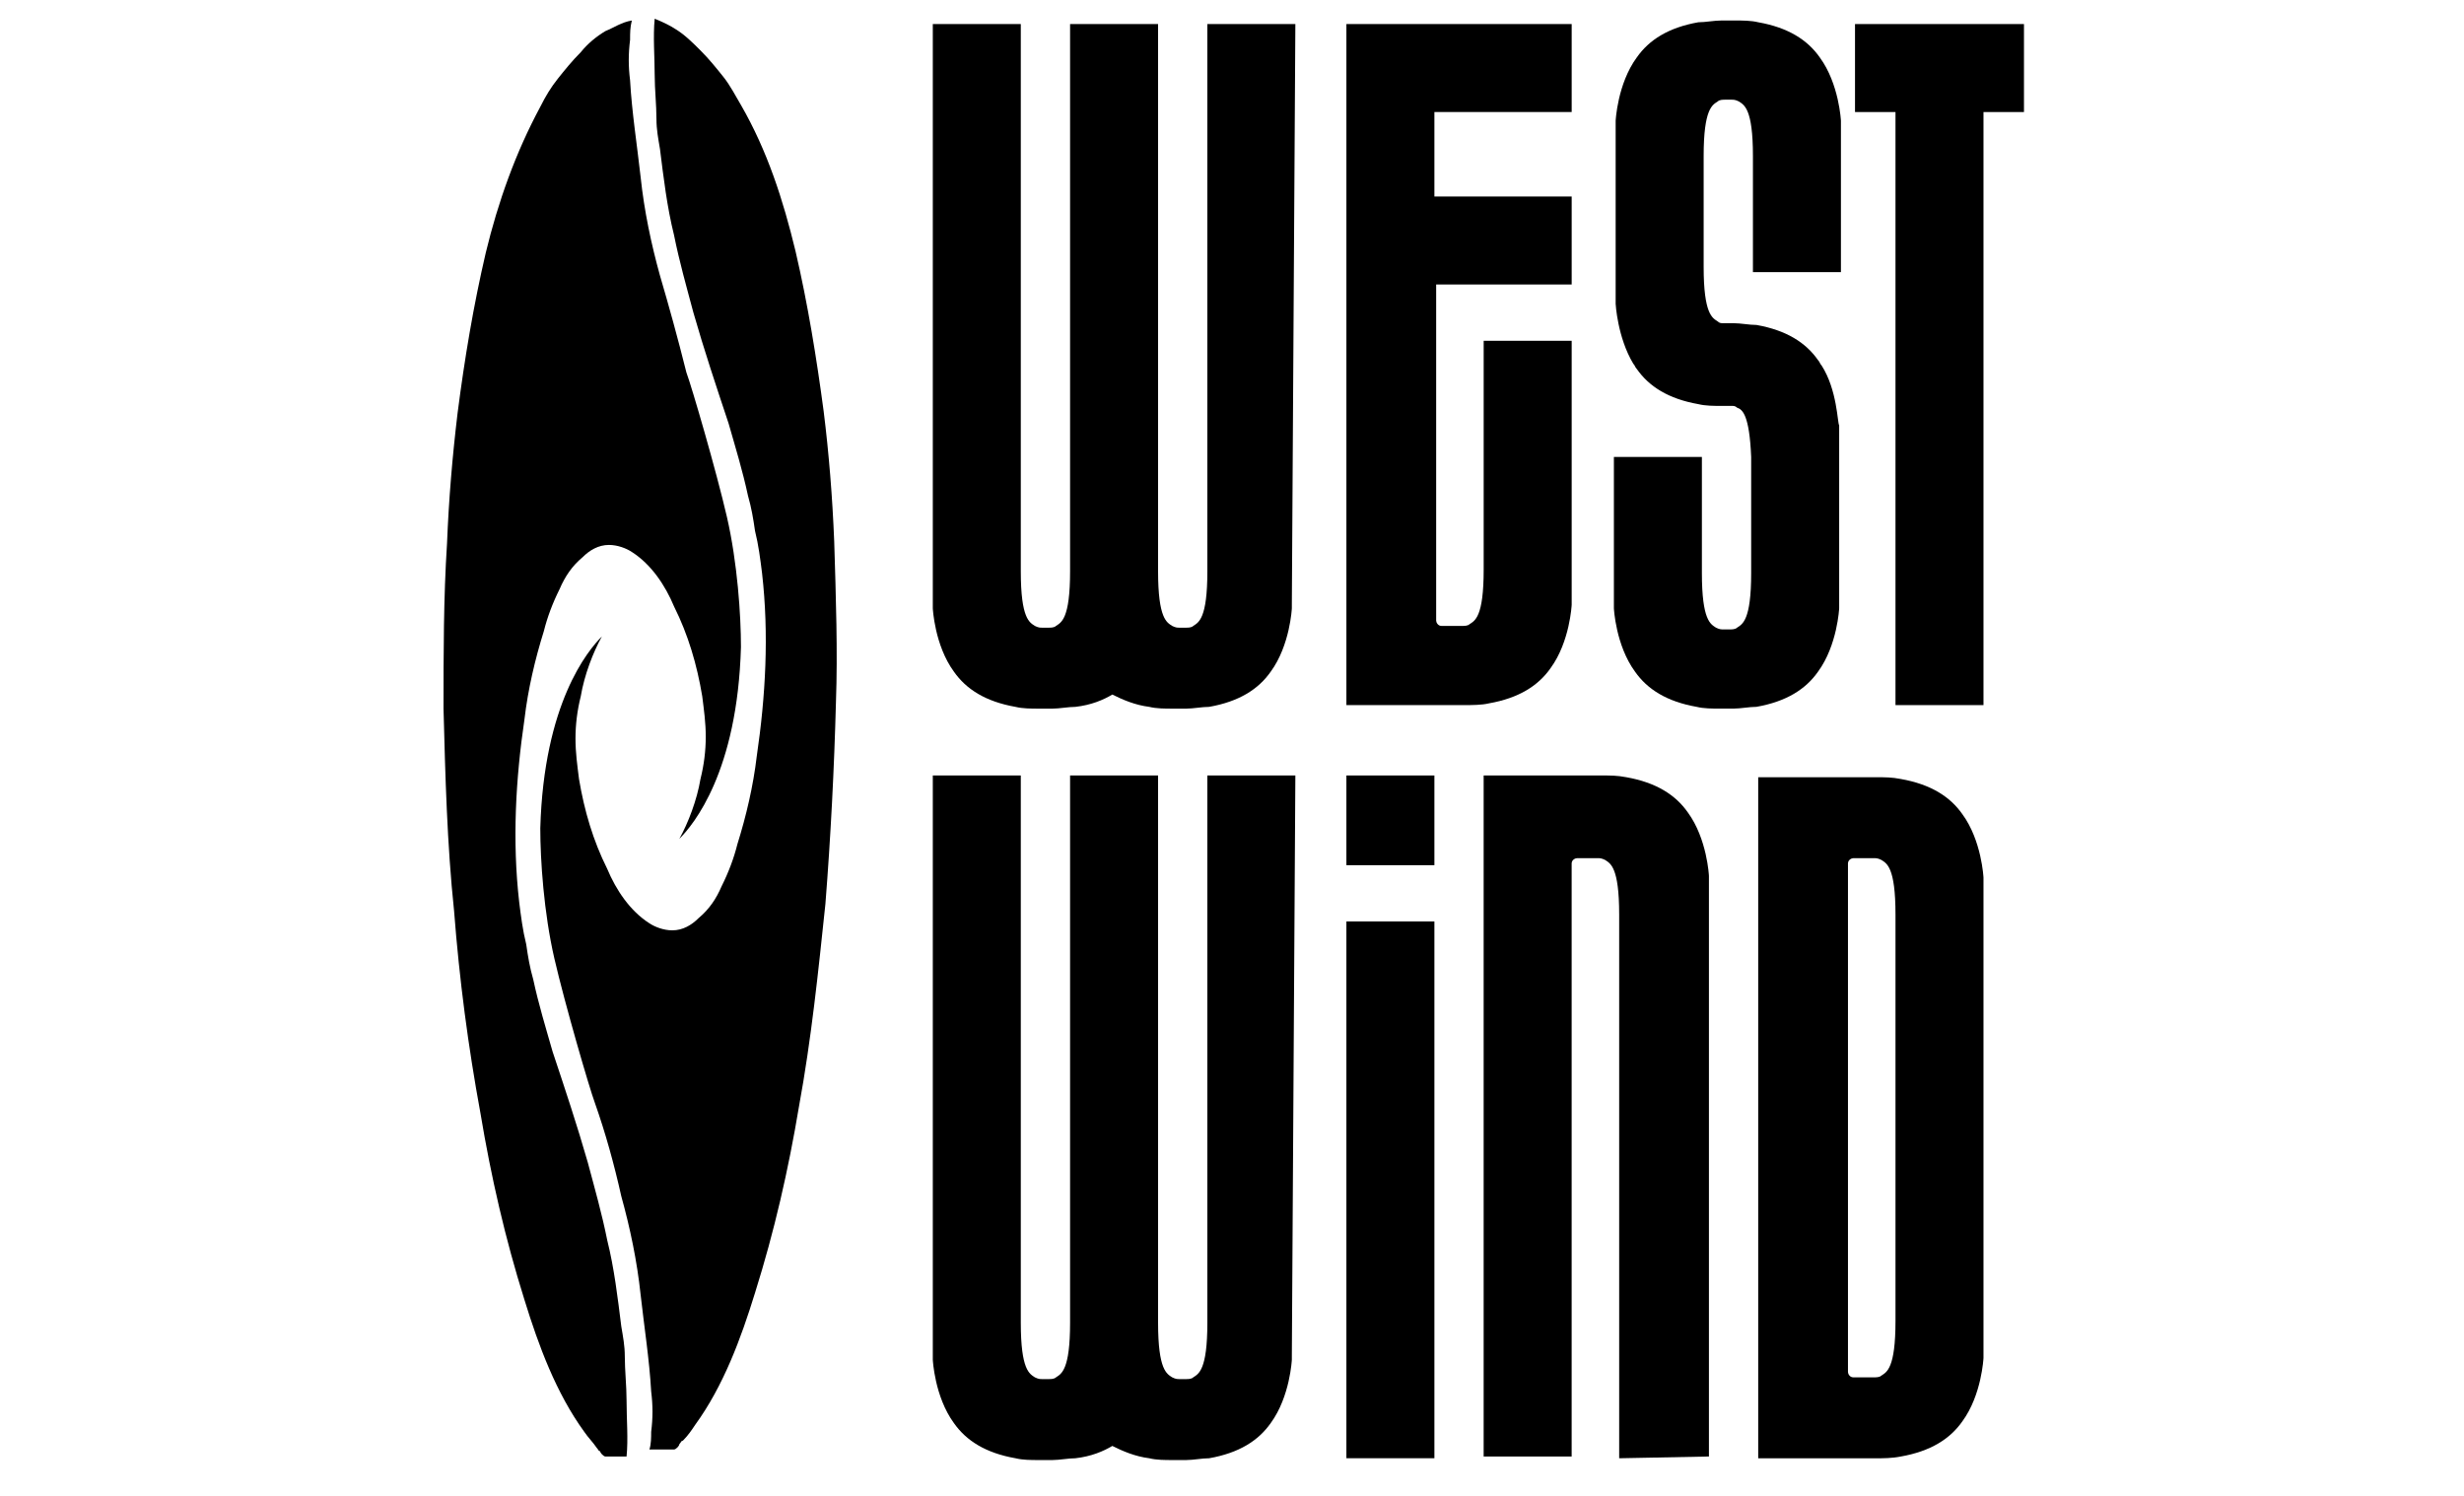 <svg width="84" height="51" viewBox="0 0 84 51" fill="none" xmlns="http://www.w3.org/2000/svg">
<g clip-path="url(#clip0_755_21676)">
<path d="M67.619 29.919C67.619 29.919 67.559 28.659 66.899 27.759C66.479 27.159 65.819 26.739 64.799 26.559C64.499 26.499 64.259 26.499 63.959 26.499C63.659 26.499 63.059 26.499 62.399 26.499C61.439 26.499 60.359 26.499 59.939 26.499V49.719C60.359 49.719 61.439 49.719 62.399 49.719C63.059 49.719 63.659 49.719 63.959 49.719C64.199 49.719 64.499 49.719 64.799 49.659C65.819 49.479 66.479 49.059 66.899 48.459C67.559 47.559 67.619 46.299 67.619 46.299V38.139V29.919ZM64.619 32.739V43.419V45.039C64.619 46.659 64.319 46.779 64.139 46.899C64.079 46.959 63.959 46.959 63.899 46.959H63.179C63.059 46.959 62.999 46.839 62.999 46.779V46.359V29.859V29.439C62.999 29.319 63.119 29.259 63.179 29.259H63.899C63.959 29.259 64.019 29.259 64.139 29.319C64.319 29.439 64.619 29.559 64.619 31.179V32.739Z" fill="black"/>
<path d="M58.259 49.658V29.858C58.259 29.858 58.199 28.599 57.539 27.698C57.119 27.099 56.459 26.678 55.439 26.498C55.139 26.439 54.899 26.439 54.599 26.439C54.299 26.439 53.699 26.439 53.039 26.439C52.079 26.439 50.999 26.439 50.579 26.439V49.658H53.579V29.858V29.439C53.579 29.319 53.699 29.259 53.759 29.259H54.479C54.539 29.259 54.599 29.259 54.719 29.319C54.899 29.439 55.199 29.558 55.199 31.178V32.798V49.718L58.259 49.658Z" fill="black"/>
<path d="M48.9 26.439H45.9V29.498H48.9V26.439Z" fill="black"/>
<path d="M44.16 26.439H41.16V43.478V45.099C41.16 46.718 40.86 46.839 40.68 46.959C40.62 47.019 40.5 47.019 40.44 47.019H40.2C40.14 47.019 40.08 47.019 39.96 46.959C39.78 46.839 39.48 46.718 39.48 45.099V43.478V26.439H36.48V43.478V45.099C36.48 46.718 36.18 46.839 36 46.959C35.94 47.019 35.82 47.019 35.76 47.019H35.52C35.46 47.019 35.4 47.019 35.28 46.959C35.1 46.839 34.8 46.718 34.8 45.099V43.478V26.439H31.8V46.358C31.8 46.358 31.86 47.618 32.52 48.519C32.94 49.118 33.6 49.538 34.62 49.718C34.86 49.779 35.16 49.779 35.4 49.779C35.52 49.779 35.58 49.779 35.64 49.779C35.7 49.779 35.82 49.779 35.88 49.779C36.12 49.779 36.42 49.718 36.66 49.718C37.2 49.658 37.62 49.478 37.92 49.298C38.28 49.478 38.7 49.658 39.18 49.718C39.42 49.779 39.72 49.779 39.96 49.779C40.08 49.779 40.14 49.779 40.2 49.779C40.26 49.779 40.38 49.779 40.44 49.779C40.68 49.779 40.98 49.718 41.22 49.718C42.24 49.538 42.9 49.118 43.32 48.519C43.98 47.618 44.04 46.358 44.04 46.358V46.239L44.16 26.439Z" fill="black"/>
<path d="M44.16 0.82H41.16V17.86V19.48C41.16 21.1 40.86 21.22 40.68 21.34C40.62 21.4 40.5 21.4 40.44 21.4H40.2C40.14 21.4 40.08 21.4 39.96 21.34C39.78 21.22 39.48 21.1 39.48 19.48V17.86V0.82H36.48V17.86V19.48C36.48 21.1 36.18 21.22 36 21.34C35.94 21.4 35.82 21.4 35.76 21.4H35.52C35.46 21.4 35.4 21.4 35.28 21.34C35.1 21.22 34.8 21.1 34.8 19.48V17.86V0.82H31.8V20.74C31.8 20.74 31.86 22 32.52 22.9C32.94 23.5 33.6 23.92 34.62 24.1C34.86 24.16 35.16 24.16 35.4 24.16C35.52 24.16 35.58 24.16 35.64 24.16C35.7 24.16 35.82 24.16 35.88 24.16C36.12 24.16 36.42 24.1 36.66 24.1C37.2 24.04 37.62 23.86 37.92 23.68C38.28 23.86 38.7 24.04 39.18 24.1C39.42 24.16 39.72 24.16 39.96 24.16C40.08 24.16 40.14 24.16 40.2 24.16C40.26 24.16 40.38 24.16 40.44 24.16C40.68 24.16 40.98 24.1 41.22 24.1C42.24 23.92 42.9 23.5 43.32 22.9C43.98 22 44.04 20.74 44.04 20.74V20.62L44.16 0.82Z" fill="black"/>
<path d="M68.999 0.82H63.239V3.82H64.619V24.04H67.619V3.82H68.999V0.82Z" fill="black"/>
<path d="M53.58 3.82V0.82H47.94H45.9V24.04C45.9 24.04 49.62 24.04 49.92 24.04C50.16 24.04 50.52 24.04 50.76 23.98C51.78 23.8 52.44 23.38 52.86 22.78C53.52 21.88 53.58 20.62 53.58 20.62V12.46V11.62H50.58V17.8V19.42C50.58 21.04 50.28 21.16 50.1 21.28C50.04 21.34 49.92 21.34 49.86 21.34H49.14C49.02 21.34 48.96 21.22 48.96 21.16V20.62V9.7H53.58V6.7H48.9V3.82H53.58Z" fill="black"/>
<path d="M62.099 12.459C62.039 12.399 62.039 12.339 61.979 12.279C61.559 11.679 60.899 11.259 59.879 11.079C59.639 11.079 59.339 11.019 59.099 11.019H58.979H58.739C58.679 11.019 58.619 11.019 58.559 10.959C58.379 10.839 58.079 10.719 58.079 9.099V7.479V6.939V5.319C58.079 3.699 58.379 3.579 58.559 3.459C58.619 3.399 58.739 3.399 58.799 3.399H59.039C59.099 3.399 59.159 3.399 59.279 3.459C59.459 3.579 59.759 3.699 59.759 5.319V6.939V9.279H62.759V4.239V4.119C62.759 4.119 62.699 2.859 62.039 1.959C61.619 1.359 60.959 0.939 59.939 0.759C59.699 0.699 59.399 0.699 59.159 0.699C59.039 0.699 58.979 0.699 58.919 0.699C58.859 0.699 58.739 0.699 58.679 0.699C58.439 0.699 58.139 0.759 57.899 0.759C56.879 0.939 56.219 1.359 55.799 1.959C55.139 2.859 55.079 4.119 55.079 4.119V7.239V10.359C55.079 10.359 55.139 11.499 55.679 12.399C55.739 12.459 55.739 12.519 55.799 12.579C56.219 13.179 56.879 13.599 57.899 13.779C58.139 13.839 58.439 13.839 58.679 13.839H58.799H59.039C59.099 13.839 59.159 13.839 59.219 13.899C59.399 13.959 59.639 14.139 59.699 15.579V17.919V19.539C59.699 21.159 59.399 21.279 59.219 21.399C59.159 21.459 59.039 21.459 58.979 21.459H58.739C58.679 21.459 58.619 21.459 58.499 21.399C58.319 21.279 58.019 21.159 58.019 19.539V17.919V15.579H55.019V20.739C55.019 20.739 55.079 21.999 55.739 22.899C56.159 23.499 56.819 23.919 57.839 24.099C58.079 24.159 58.379 24.159 58.619 24.159C58.739 24.159 58.799 24.159 58.859 24.159C58.919 24.159 59.039 24.159 59.099 24.159C59.339 24.159 59.639 24.099 59.879 24.099C60.899 23.919 61.559 23.499 61.979 22.899C62.639 21.999 62.699 20.739 62.699 20.739V20.619V19.659V14.619V14.499C62.639 14.439 62.639 13.299 62.099 12.459Z" fill="black"/>
<path d="M21.36 47.739C21.36 47.259 21.3 46.719 21.3 46.239C21.3 45.879 21.24 45.579 21.18 45.219C21.06 44.259 20.94 43.239 20.7 42.279C20.52 41.379 20.28 40.539 20.04 39.639C19.68 38.379 19.26 37.119 18.84 35.859C18.6 35.019 18.36 34.239 18.18 33.399C18.06 32.979 18 32.619 17.94 32.199C17.82 31.719 17.76 31.239 17.7 30.759C17.46 28.659 17.58 26.559 17.88 24.519C18 23.499 18.24 22.479 18.54 21.519C18.66 21.039 18.84 20.559 19.08 20.079C19.26 19.659 19.5 19.299 19.86 18.999C20.1 18.759 20.4 18.579 20.76 18.579C21.06 18.579 21.36 18.699 21.54 18.819C22.2 19.239 22.68 19.959 22.98 20.679C23.46 21.639 23.76 22.659 23.94 23.739C24 24.219 24.06 24.639 24.06 25.119C24.06 25.599 24 26.079 23.88 26.559C23.76 27.279 23.46 28.059 23.16 28.599C23.64 28.119 25.14 26.319 25.26 22.059C25.26 20.979 25.14 19.179 24.78 17.619C24.42 16.059 23.58 13.179 23.4 12.699C23.1 11.499 22.8 10.419 22.5 9.399C22.2 8.319 21.96 7.179 21.84 6.039C21.72 4.959 21.54 3.819 21.48 2.739C21.42 2.259 21.42 1.839 21.48 1.359C21.48 1.119 21.48 0.939 21.54 0.699C21.18 0.759 20.94 0.939 20.64 1.059C20.34 1.239 20.04 1.479 19.8 1.779C19.5 2.079 19.26 2.379 19.02 2.679C18.78 2.979 18.6 3.279 18.42 3.639C17.58 5.199 16.98 6.879 16.56 8.619C16.14 10.419 15.84 12.219 15.6 14.079C15.42 15.579 15.3 17.019 15.24 18.519C15.12 20.379 15.12 22.299 15.12 24.159C15.18 26.439 15.24 28.779 15.48 31.059C15.66 33.399 15.96 35.679 16.38 37.959C16.74 40.119 17.22 42.219 17.88 44.319C18.36 45.879 18.96 47.499 19.92 48.819C20.04 48.999 20.22 49.179 20.34 49.359C20.4 49.419 20.4 49.479 20.46 49.479C20.46 49.539 20.58 49.659 20.64 49.659H21.36C21.42 49.059 21.36 48.399 21.36 47.739Z" fill="black"/>
<path d="M28.439 18.459C28.379 16.959 28.259 15.459 28.079 14.019C27.839 12.219 27.539 10.359 27.119 8.559C26.699 6.819 26.159 5.139 25.259 3.579C25.079 3.279 24.899 2.919 24.659 2.619C24.419 2.319 24.179 2.019 23.879 1.719C23.639 1.479 23.339 1.179 23.039 0.999C22.859 0.879 22.619 0.759 22.319 0.639C22.259 1.239 22.319 1.959 22.319 2.559C22.319 3.039 22.379 3.579 22.379 4.059C22.379 4.419 22.439 4.719 22.499 5.079C22.619 6.039 22.739 7.059 22.979 8.019C23.159 8.919 23.399 9.759 23.639 10.659C23.999 11.919 24.419 13.179 24.839 14.439C25.079 15.279 25.319 16.059 25.499 16.899C25.619 17.319 25.679 17.679 25.739 18.099C25.859 18.579 25.919 19.059 25.979 19.539C26.219 21.639 26.099 23.739 25.799 25.779C25.679 26.799 25.439 27.819 25.139 28.779C25.019 29.259 24.839 29.739 24.599 30.219C24.419 30.639 24.179 30.999 23.819 31.299C23.579 31.539 23.279 31.719 22.919 31.719C22.619 31.719 22.319 31.599 22.139 31.479C21.479 31.059 20.999 30.339 20.699 29.619C20.219 28.659 19.919 27.639 19.739 26.559C19.679 26.079 19.619 25.659 19.619 25.179C19.619 24.699 19.679 24.219 19.799 23.739C19.919 23.019 20.219 22.239 20.519 21.699C20.039 22.179 18.539 23.979 18.419 28.239C18.419 29.319 18.539 31.119 18.899 32.679C19.259 34.239 20.099 37.119 20.279 37.599C20.639 38.619 20.939 39.699 21.179 40.779C21.479 41.859 21.719 42.999 21.839 44.139C21.959 45.219 22.139 46.359 22.199 47.439C22.259 47.919 22.259 48.339 22.199 48.819C22.199 48.999 22.199 49.239 22.139 49.419H22.979C23.039 49.419 23.159 49.299 23.159 49.239C23.219 49.179 23.219 49.119 23.279 49.119C23.459 48.939 23.579 48.759 23.699 48.579C24.659 47.259 25.259 45.639 25.739 44.079C26.399 41.979 26.879 39.879 27.239 37.719C27.659 35.439 27.899 33.099 28.139 30.819C28.319 28.539 28.439 26.199 28.499 23.919C28.559 22.239 28.499 20.379 28.439 18.459Z" fill="black"/>
<path d="M48.9 31.417H45.9V49.717H48.9V31.417Z" fill="black"/>
</g>
<defs>
<clipPath id="clip0_755_21676">
<rect width="54.48" height="49.8" fill="white" transform="translate(14.818 0.282)"/>
</clipPath>
</defs>
</svg>
